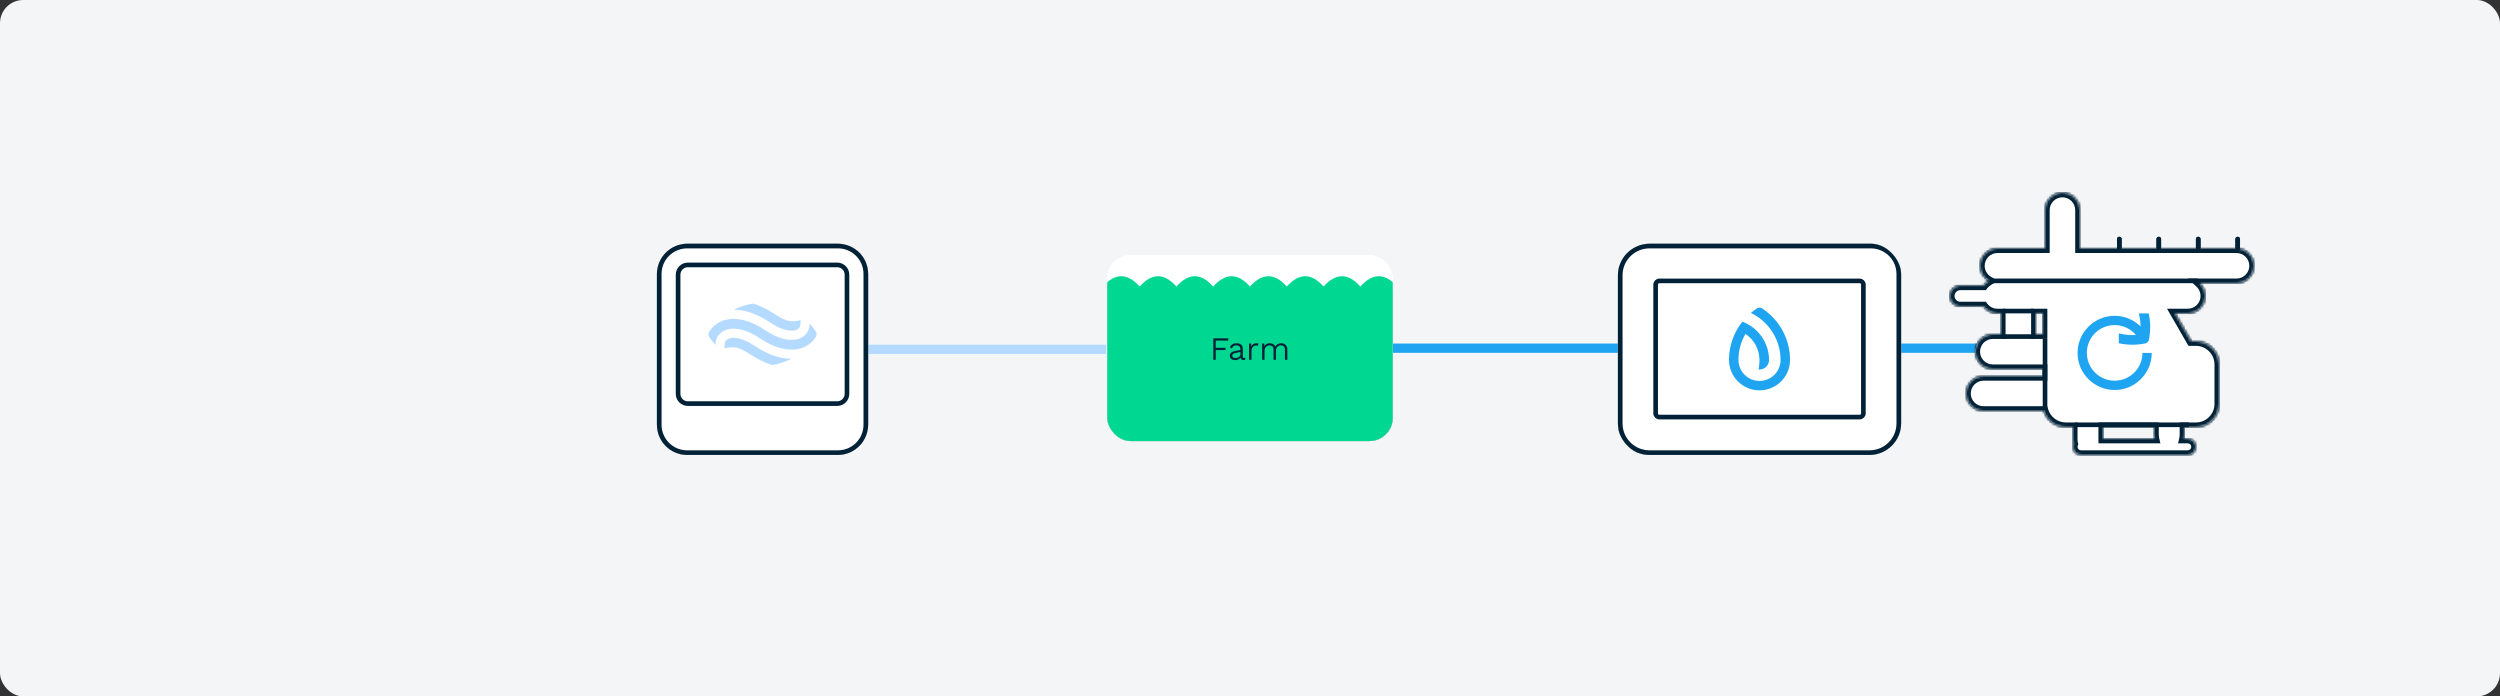 <svg width="1077" height="300" viewBox="0 0 1077 300" fill="none" xmlns="http://www.w3.org/2000/svg">
<rect x="0" y="0" width="1077" height="300" fill="#333333" stroke="none"/>
<rect width="1077" height="300" rx="10" fill="#F3F5F7"/>
<path d="M374 150.5H425.25H450.875H476.5" stroke="#B4DBFF" stroke-width="4"/>
<path d="M911 150L538 150" stroke="#1FA4F1" stroke-width="4"/>
<g clip-path="url(#clip0_2148_11390)">
<rect x="283" y="105" width="91" height="91" rx="12" fill="white"/>
<path d="M372.998 117.999V117.999V183.001C372.998 189.628 367.626 195 360.998 195H295.999C289.372 195 284 189.628 284 182.998V117.999C284 111.372 289.372 106 295.999 106H361.001C367.628 106 373 111.372 372.998 117.999Z" stroke="#012137" stroke-width="2"/>
<path d="M296.325 114.125H360.675C362.996 114.125 364.876 116.006 364.876 118.325V169.676C364.876 171.997 362.994 173.877 360.675 173.877H296.325C294.005 173.877 292.125 171.995 292.125 169.676V118.325C292.125 116.005 294.006 114.125 296.325 114.125Z" stroke="#012137" stroke-width="2"/>
<path d="M327.327 145.743C330.469 147.857 333.562 149.304 336.52 150.045C339.281 150.737 341.881 150.808 344.248 150.258C347.437 149.517 349.735 147.72 351.469 145.161C351.934 144.457 351.932 143.535 351.464 142.831C350.661 141.618 349.774 140.48 348.811 139.426C348.738 141.102 348.302 142.237 347.894 142.95C346.972 144.551 345.342 145.693 343.298 146.167C341.588 146.564 339.65 146.497 337.543 145.97C335.059 145.349 332.411 144.099 329.673 142.258C326.532 140.143 323.438 138.696 320.48 137.956C317.719 137.263 315.119 137.192 312.753 137.742C309.563 138.483 307.265 140.281 305.532 142.84C305.066 143.544 305.069 144.466 305.536 145.17C306.339 146.383 307.226 147.52 308.189 148.575C308.263 146.899 308.698 145.764 309.107 145.05C310.028 143.45 311.659 142.308 313.702 141.833C315.413 141.437 317.35 141.503 319.458 142.031C321.941 142.652 324.589 143.902 327.327 145.743Z" fill="#B4DBFF"/>
<path d="M331.874 138.985C335.938 141.719 339.779 142.936 342.406 142.326C343.372 142.102 344.106 141.625 344.475 140.983C344.819 140.384 344.952 139.332 344.839 138.093C344.835 138.032 344.828 137.972 344.821 137.91C343.991 138.165 342.842 138.385 341.365 138.385C340.749 138.385 340.242 138.323 339.919 138.259C338.777 138.034 336.85 137.387 334.163 135.58C330.955 133.422 327.729 131.806 324.544 130.76C321.572 131.189 318.719 132.097 316.084 133.432C317.813 133.436 319.604 133.67 321.436 134.129C324.839 134.982 328.35 136.614 331.872 138.983L331.874 138.985Z" fill="#B4DBFF"/>
<path d="M325.126 149.015C321.063 146.282 317.222 145.064 314.594 145.674C313.629 145.899 312.895 146.376 312.526 147.018C312.182 147.616 312.049 148.669 312.161 149.907C312.166 149.969 312.173 150.029 312.179 150.091C313.01 149.836 314.158 149.616 315.635 149.616C316.252 149.616 316.759 149.678 317.082 149.742C318.224 149.967 320.15 150.613 322.838 152.42C326.046 154.578 329.274 156.195 332.459 157.24C335.431 156.812 338.286 155.904 340.923 154.569C339.192 154.564 337.398 154.333 335.564 153.872C332.161 153.019 328.65 151.386 325.128 149.017L325.126 149.015Z" fill="#B4DBFF"/>
</g>
<g clip-path="url(#clip1_2148_11390)">
<rect x="697" y="105" width="122" height="91" rx="13" fill="white"/>
<path d="M710.625 106H805.928C812.6 106 818 111.379 818 118V182.45C818 189.377 812.354 195 805.375 195H710.625C703.646 195 698 189.377 698 182.45V118.55C698 111.623 703.646 106 710.625 106Z" stroke="#012137" stroke-width="2"/>
<path d="M714.864 121.012H801.136C802.031 121.012 802.749 121.732 802.749 122.61V178.078C802.749 178.955 802.033 179.676 801.136 179.676H714.864C713.969 179.676 713.251 178.956 713.251 178.078V122.61C713.251 121.733 713.967 121.012 714.864 121.012Z" stroke="#012137" stroke-width="2"/>
<path d="M759.127 132.874C759.127 132.874 759.096 132.856 759.087 132.844C758.426 132.431 757.568 132.431 756.907 132.844C756.898 132.844 756.876 132.862 756.867 132.874C755.96 133.474 755.103 134.109 754.285 134.797C755.597 135.433 756.839 136.189 757.992 137.054C763.692 141.31 767.061 147.956 767.061 155.095C767.061 160.067 763.009 164.106 758.002 164.106C752.994 164.106 748.942 160.076 748.942 155.095H748.923C748.923 150.995 750.018 147.152 751.939 143.85C755.588 146.281 757.983 150.408 757.983 155.095C757.983 156.575 757.845 157.939 757.608 159.183H757.992C760.261 159.183 762.103 157.349 762.103 155.095C762.103 147.534 757.322 141.093 750.608 138.582C746.922 143.221 744.841 149.005 744.841 155.083H744.859C744.859 162.299 750.746 168.153 758.002 168.153C765.257 168.153 771.144 162.299 771.144 155.083C771.144 146.122 766.649 137.815 759.127 132.865V132.874Z" fill="#1FA4F1"/>
</g>
<g clip-path="url(#clip2_2148_11390)">
<rect x="697" y="105" width="122" height="91" rx="13" fill="white"/>
<path d="M710.625 106H805.928C812.6 106 818 111.379 818 118V182.45C818 189.377 812.354 195 805.375 195H710.625C703.646 195 698 189.377 698 182.45V118.55C698 111.623 703.646 106 710.625 106Z" stroke="#012137" stroke-width="2"/>
<path d="M714.864 121.012H801.136C802.031 121.012 802.749 121.732 802.749 122.61V178.078C802.749 178.955 802.033 179.676 801.136 179.676H714.864C713.969 179.676 713.251 178.956 713.251 178.078V122.61C713.251 121.733 713.967 121.012 714.864 121.012Z" stroke="#012137" stroke-width="2"/>
<path d="M759.127 132.874C759.127 132.874 759.096 132.856 759.087 132.844C758.426 132.431 757.568 132.431 756.907 132.844C756.898 132.844 756.876 132.862 756.867 132.874C755.96 133.474 755.103 134.109 754.285 134.797C755.597 135.433 756.839 136.189 757.992 137.054C763.692 141.31 767.061 147.956 767.061 155.095C767.061 160.067 763.009 164.106 758.002 164.106C752.994 164.106 748.942 160.076 748.942 155.095H748.923C748.923 150.995 750.018 147.152 751.939 143.85C755.588 146.281 757.983 150.408 757.983 155.095C757.983 156.575 757.845 157.939 757.608 159.183H757.992C760.261 159.183 762.103 157.349 762.103 155.095C762.103 147.534 757.322 141.093 750.608 138.582C746.922 143.221 744.841 149.005 744.841 155.083H744.859C744.859 162.299 750.746 168.153 758.002 168.153C765.257 168.153 771.144 162.299 771.144 155.083C771.144 146.122 766.649 137.815 759.127 132.865V132.874Z" fill="#1FA4F1"/>
</g>
<mask id="path-18-inside-1_2148_11390" fill="white">
<path fill-rule="evenodd" clip-rule="evenodd" d="M896 90.5C896 86.358 892.642 83 888.5 83C884.358 83 881 86.358 881 90.5V107H860.5C856.358 107 853 110.358 853 114.5C853 117.278 854.511 119.704 856.756 121C855.875 121.508 855.107 122.191 854.499 123H844.5C842.015 123 840 125.015 840 127.5C840 129.985 842.015 132 844.5 132H854.499C855.868 133.822 858.046 135 860.5 135H862L862 144H858.5C854.358 144 851 147.358 851 151.5C851 155.642 854.358 159 858.5 159H880V162H854.5C850.358 162 847 165.358 847 169.5C847 173.642 850.358 177 854.5 177H880.458C881.732 181.057 885.522 184 890 184H893V189.5C893 190.102 893.082 190.684 893.235 191.237C893.083 191.629 893 192.055 893 192.5C893 194.433 894.567 196 896.5 196H899.49L899.5 196L899.51 196H942.5C944.433 196 946 194.433 946 192.5C946 190.567 944.433 189 942.5 189H940.826C940.94 188.518 941 188.016 941 187.5V184H946C951.523 184 956 179.523 956 174V157C956 151.477 951.523 147 946 147H943.95L937.022 135H942.5C946.642 135 950 131.642 950 127.5C950 125.327 949.076 123.37 947.599 122H963.5C967.642 122 971 118.642 971 114.5C971 110.358 967.642 107 963.5 107H896V90.5ZM877 144V135H880V144H877ZM928 187.5C928 188.016 928.06 188.518 928.174 189H906V184H928V187.5Z"/>
</mask>
<path fill-rule="evenodd" clip-rule="evenodd" d="M896 90.5C896 86.358 892.642 83 888.5 83C884.358 83 881 86.358 881 90.5V107H860.5C856.358 107 853 110.358 853 114.5C853 117.278 854.511 119.704 856.756 121C855.875 121.508 855.107 122.191 854.499 123H844.5C842.015 123 840 125.015 840 127.5C840 129.985 842.015 132 844.5 132H854.499C855.868 133.822 858.046 135 860.5 135H862L862 144H858.5C854.358 144 851 147.358 851 151.5C851 155.642 854.358 159 858.5 159H880V162H854.5C850.358 162 847 165.358 847 169.5C847 173.642 850.358 177 854.5 177H880.458C881.732 181.057 885.522 184 890 184H893V189.5C893 190.102 893.082 190.684 893.235 191.237C893.083 191.629 893 192.055 893 192.5C893 194.433 894.567 196 896.5 196H899.49L899.5 196L899.51 196H942.5C944.433 196 946 194.433 946 192.5C946 190.567 944.433 189 942.5 189H940.826C940.94 188.518 941 188.016 941 187.5V184H946C951.523 184 956 179.523 956 174V157C956 151.477 951.523 147 946 147H943.95L937.022 135H942.5C946.642 135 950 131.642 950 127.5C950 125.327 949.076 123.37 947.599 122H963.5C967.642 122 971 118.642 971 114.5C971 110.358 967.642 107 963.5 107H896V90.5ZM877 144V135H880V144H877ZM928 187.5C928 188.016 928.06 188.518 928.174 189H906V184H928V187.5Z" fill="white"/>
<path d="M881 107V109H883V107H881ZM856.756 121L857.756 122.732L860.756 121L857.756 119.268L856.756 121ZM854.499 123V125H855.499L856.099 124.201L854.499 123ZM854.499 132L856.099 130.799L855.499 130H854.499V132ZM862 135H864V133H862V135ZM862 144V146H864V144H862ZM880 159H882V157H880V159ZM880 162V164H882V162H880ZM880.458 177L882.366 176.401L881.926 175H880.458V177ZM893 184H895V182H893V184ZM893.235 191.237L895.1 191.959L895.339 191.342L895.162 190.704L893.235 191.237ZM899.49 196L899.491 194H899.49V196ZM899.5 196L899.498 198H899.502L899.5 196ZM899.51 196V194H899.509L899.51 196ZM940.826 189L938.88 188.54L938.299 191H940.826V189ZM941 184V182H939V184H941ZM943.95 147L942.218 148L942.796 149H943.95V147ZM937.022 135V133H933.558L935.29 136L937.022 135ZM947.599 122V120H942.502L946.239 123.466L947.599 122ZM896 107H894V109H896V107ZM877 135V133H875V135H877ZM877 144H875V146H877V144ZM880 135H882V133H880V135ZM880 144V146H882V144H880ZM928.174 189V191H930.701L930.12 188.54L928.174 189ZM906 189H904V191H906V189ZM906 184V182H904V184H906ZM928 184H930V182H928V184ZM888.5 85C891.538 85 894 87.462 894 90.5H898C898 85.253 893.747 81 888.5 81V85ZM883 90.5C883 87.462 885.462 85 888.5 85V81C883.253 81 879 85.253 879 90.5H883ZM883 107V90.5H879V107H883ZM860.5 109H881V105H860.5V109ZM855 114.5C855 111.462 857.462 109 860.5 109V105C855.253 105 851 109.253 851 114.5H855ZM857.756 119.268C856.104 118.315 855 116.535 855 114.5H851C851 118.022 852.918 121.094 855.756 122.732L857.756 119.268ZM856.099 124.201C856.545 123.606 857.11 123.105 857.756 122.732L855.756 119.268C854.64 119.912 853.669 120.775 852.9 121.799L856.099 124.201ZM844.5 125H854.499V121H844.5V125ZM842 127.5C842 126.119 843.119 125 844.5 125V121C840.91 121 838 123.91 838 127.5H842ZM844.5 130C843.119 130 842 128.881 842 127.5H838C838 131.09 840.91 134 844.5 134V130ZM854.499 130H844.5V134H854.499V130ZM860.5 133C858.702 133 857.105 132.139 856.099 130.799L852.9 133.201C854.63 135.504 857.391 137 860.5 137V133ZM862 133H860.5V137H862V133ZM864 144L864 135H860L860 144H864ZM858.5 146H862V142H858.5V146ZM853 151.5C853 148.462 855.462 146 858.5 146V142C853.253 142 849 146.253 849 151.5H853ZM858.5 157C855.462 157 853 154.538 853 151.5H849C849 156.747 853.253 161 858.5 161V157ZM880 157H858.5V161H880V157ZM882 162V159H878V162H882ZM854.5 164H880V160H854.5V164ZM849 169.5C849 166.462 851.462 164 854.5 164V160C849.253 160 845 164.253 845 169.5H849ZM854.5 175C851.462 175 849 172.538 849 169.5H845C845 174.747 849.253 179 854.5 179V175ZM880.458 175H854.5V179H880.458V175ZM890 182C886.421 182 883.386 179.648 882.366 176.401L878.55 177.599C880.078 182.466 884.624 186 890 186V182ZM893 182H890V186H893V182ZM895 189.5V184H891V189.5H895ZM895.162 190.704C895.057 190.323 895 189.92 895 189.5H891C891 190.284 891.107 191.045 891.307 191.771L895.162 190.704ZM895 192.5C895 192.306 895.036 192.124 895.1 191.959L891.37 190.515C891.13 191.134 891 191.804 891 192.5H895ZM896.5 194C895.672 194 895 193.328 895 192.5H891C891 195.538 893.462 198 896.5 198V194ZM899.49 194H896.5V198H899.49V194ZM899.502 194L899.491 194L899.488 198L899.498 198L899.502 194ZM899.509 194L899.498 194L899.502 198L899.512 198L899.509 194ZM942.5 194H899.51V198H942.5V194ZM944 192.5C944 193.328 943.328 194 942.5 194V198C945.538 198 948 195.538 948 192.5H944ZM942.5 191C943.328 191 944 191.672 944 192.5H948C948 189.462 945.538 187 942.5 187V191ZM940.826 191H942.5V187H940.826V191ZM939 187.5C939 187.86 938.958 188.208 938.88 188.54L942.773 189.46C942.922 188.829 943 188.172 943 187.5H939ZM939 184V187.5H943V184H939ZM946 182H941V186H946V182ZM954 174C954 178.418 950.418 182 946 182V186C952.627 186 958 180.627 958 174H954ZM954 157V174H958V157H954ZM946 149C950.418 149 954 152.582 954 157H958C958 150.373 952.627 145 946 145V149ZM943.95 149H946V145H943.95V149ZM935.29 136L942.218 148L945.683 146L938.754 134L935.29 136ZM942.5 133H937.022V137H942.5V133ZM948 127.5C948 130.538 945.538 133 942.5 133V137C947.747 137 952 132.747 952 127.5H948ZM946.239 123.466C947.325 124.473 948 125.906 948 127.5H952C952 124.748 950.827 122.266 948.959 120.534L946.239 123.466ZM963.5 120H947.599V124H963.5V120ZM969 114.5C969 117.538 966.538 120 963.5 120V124C968.747 124 973 119.747 973 114.5H969ZM963.5 109C966.538 109 969 111.462 969 114.5H973C973 109.253 968.747 105 963.5 105V109ZM896 109H963.5V105H896V109ZM894 90.5V107H898V90.5H894ZM875 135V144H879V135H875ZM880 133H877V137H880V133ZM882 144V135H878V144H882ZM877 146H880V142H877V146ZM930.12 188.54C930.042 188.208 930 187.86 930 187.5H926C926 188.172 926.078 188.829 926.227 189.46L930.12 188.54ZM906 191H928.174V187H906V191ZM904 184V189H908V184H904ZM928 182H906V186H928V182ZM930 187.5V184H926V187.5H930Z" fill="#012137" mask="url(#path-18-inside-1_2148_11390)"/>
<path d="M922.97 152.02C922.97 158.63 917.6 164 910.99 164C904.38 164 899.01 158.63 899.01 152.02C899.01 145.41 904.38 140.04 910.99 140.04C914.67 140.04 917.96 141.71 920.16 144.32C917.66 144.48 915.17 144.24 912.78 143.61V147.86C914.7 148.28 916.67 148.51 918.66 148.51C920.5 148.51 922.36 148.32 924.21 147.95C924.85 147.79 925.39 147.32 925.64 146.71C925.69 146.59 925.72 146.48 925.75 146.36C926.53 142.54 926.47 138.69 925.65 135.01H921.39C921.87 136.83 922.13 138.72 922.15 140.63C919.27 137.8 915.34 136.05 910.99 136.05C902.18 136.05 895.01 143.22 895.01 152.03C895.01 160.84 902.18 168.01 910.99 168.01C919.8 168.01 926.97 160.84 926.97 152.03H922.97V152.02Z" fill="#1FA4F1"/>
<path d="M947 121H858.5" stroke="#012137" stroke-width="2"/>
<path d="M913 103L913 107" stroke="#012137" stroke-width="2" stroke-linecap="round"/>
<path d="M930 103L930 107" stroke="#012137" stroke-width="2" stroke-linecap="round"/>
<path d="M947 103L947 107" stroke="#012137" stroke-width="2" stroke-linecap="round"/>
<path d="M964 103L964 107" stroke="#012137" stroke-width="2" stroke-linecap="round"/>
<path d="M881 176L881 146" stroke="#012137" stroke-width="2"/>
<path d="M876 145L863 145" stroke="#012137" stroke-width="2"/>
<path d="M876 134L863 134" stroke="#012137" stroke-width="2"/>
<path d="M943 183L894 183" stroke="#012137" stroke-width="2"/>
<mask id="path-30-inside-2_2148_11390" fill="white">
<path fill-rule="evenodd" clip-rule="evenodd" d="M896 90.5C896 86.358 892.642 83 888.5 83C884.358 83 881 86.358 881 90.5V107H860.5C856.358 107 853 110.358 853 114.5C853 117.278 854.511 119.704 856.756 121C855.875 121.508 855.107 122.191 854.499 123H844.5C842.015 123 840 125.015 840 127.5C840 129.985 842.015 132 844.5 132H854.499C855.868 133.822 858.046 135 860.5 135H862L862 144H858.5C854.358 144 851 147.358 851 151.5C851 155.642 854.358 159 858.5 159H880V162H854.5C850.358 162 847 165.358 847 169.5C847 173.642 850.358 177 854.5 177H880.458C881.732 181.057 885.522 184 890 184H893V189.5C893 190.102 893.082 190.684 893.235 191.237C893.083 191.629 893 192.055 893 192.5C893 194.433 894.567 196 896.5 196H899.49L899.5 196L899.51 196H942.5C944.433 196 946 194.433 946 192.5C946 190.567 944.433 189 942.5 189H940.826C940.94 188.518 941 188.016 941 187.5V184H946C951.523 184 956 179.523 956 174V157C956 151.477 951.523 147 946 147H943.95L937.022 135H942.5C946.642 135 950 131.642 950 127.5C950 125.327 949.076 123.37 947.599 122H963.5C967.642 122 971 118.642 971 114.5C971 110.358 967.642 107 963.5 107H896V90.5ZM877 144V135H880V144H877ZM928 187.5C928 188.016 928.06 188.518 928.174 189H906V184H928V187.5Z"/>
</mask>
<path fill-rule="evenodd" clip-rule="evenodd" d="M896 90.5C896 86.358 892.642 83 888.5 83C884.358 83 881 86.358 881 90.5V107H860.5C856.358 107 853 110.358 853 114.5C853 117.278 854.511 119.704 856.756 121C855.875 121.508 855.107 122.191 854.499 123H844.5C842.015 123 840 125.015 840 127.5C840 129.985 842.015 132 844.5 132H854.499C855.868 133.822 858.046 135 860.5 135H862L862 144H858.5C854.358 144 851 147.358 851 151.5C851 155.642 854.358 159 858.5 159H880V162H854.5C850.358 162 847 165.358 847 169.5C847 173.642 850.358 177 854.5 177H880.458C881.732 181.057 885.522 184 890 184H893V189.5C893 190.102 893.082 190.684 893.235 191.237C893.083 191.629 893 192.055 893 192.5C893 194.433 894.567 196 896.5 196H899.49L899.5 196L899.51 196H942.5C944.433 196 946 194.433 946 192.5C946 190.567 944.433 189 942.5 189H940.826C940.94 188.518 941 188.016 941 187.5V184H946C951.523 184 956 179.523 956 174V157C956 151.477 951.523 147 946 147H943.95L937.022 135H942.5C946.642 135 950 131.642 950 127.5C950 125.327 949.076 123.37 947.599 122H963.5C967.642 122 971 118.642 971 114.5C971 110.358 967.642 107 963.5 107H896V90.5ZM877 144V135H880V144H877ZM928 187.5C928 188.016 928.06 188.518 928.174 189H906V184H928V187.5Z" fill="white"/>
<path d="M881 107V109H883V107H881ZM856.756 121L857.756 122.732L860.756 121L857.756 119.268L856.756 121ZM854.499 123V125H855.499L856.099 124.201L854.499 123ZM854.499 132L856.099 130.799L855.499 130H854.499V132ZM862 135H864V133H862V135ZM862 144V146H864V144H862ZM880 159H882V157H880V159ZM880 162V164H882V162H880ZM880.458 177L882.366 176.401L881.926 175H880.458V177ZM893 184H895V182H893V184ZM893.235 191.237L895.1 191.959L895.339 191.342L895.162 190.704L893.235 191.237ZM899.49 196L899.491 194H899.49V196ZM899.5 196L899.498 198H899.502L899.5 196ZM899.51 196V194H899.509L899.51 196ZM940.826 189L938.88 188.54L938.299 191H940.826V189ZM941 184V182H939V184H941ZM943.95 147L942.218 148L942.796 149H943.95V147ZM937.022 135V133H933.558L935.29 136L937.022 135ZM947.599 122V120H942.502L946.239 123.466L947.599 122ZM896 107H894V109H896V107ZM877 135V133H875V135H877ZM877 144H875V146H877V144ZM880 135H882V133H880V135ZM880 144V146H882V144H880ZM928.174 189V191H930.701L930.12 188.54L928.174 189ZM906 189H904V191H906V189ZM906 184V182H904V184H906ZM928 184H930V182H928V184ZM888.5 85C891.538 85 894 87.462 894 90.5H898C898 85.253 893.747 81 888.5 81V85ZM883 90.5C883 87.462 885.462 85 888.5 85V81C883.253 81 879 85.253 879 90.5H883ZM883 107V90.5H879V107H883ZM860.5 109H881V105H860.5V109ZM855 114.5C855 111.462 857.462 109 860.5 109V105C855.253 105 851 109.253 851 114.5H855ZM857.756 119.268C856.104 118.315 855 116.535 855 114.5H851C851 118.022 852.918 121.094 855.756 122.732L857.756 119.268ZM856.099 124.201C856.545 123.606 857.11 123.105 857.756 122.732L855.756 119.268C854.64 119.912 853.669 120.775 852.9 121.799L856.099 124.201ZM844.5 125H854.499V121H844.5V125ZM842 127.5C842 126.119 843.119 125 844.5 125V121C840.91 121 838 123.91 838 127.5H842ZM844.5 130C843.119 130 842 128.881 842 127.5H838C838 131.09 840.91 134 844.5 134V130ZM854.499 130H844.5V134H854.499V130ZM860.5 133C858.702 133 857.105 132.139 856.099 130.799L852.9 133.201C854.63 135.504 857.391 137 860.5 137V133ZM862 133H860.5V137H862V133ZM864 144L864 135H860L860 144H864ZM858.5 146H862V142H858.5V146ZM853 151.5C853 148.462 855.462 146 858.5 146V142C853.253 142 849 146.253 849 151.5H853ZM858.5 157C855.462 157 853 154.538 853 151.5H849C849 156.747 853.253 161 858.5 161V157ZM880 157H858.5V161H880V157ZM882 162V159H878V162H882ZM854.5 164H880V160H854.5V164ZM849 169.5C849 166.462 851.462 164 854.5 164V160C849.253 160 845 164.253 845 169.5H849ZM854.5 175C851.462 175 849 172.538 849 169.5H845C845 174.747 849.253 179 854.5 179V175ZM880.458 175H854.5V179H880.458V175ZM890 182C886.421 182 883.386 179.648 882.366 176.401L878.55 177.599C880.078 182.466 884.624 186 890 186V182ZM893 182H890V186H893V182ZM895 189.5V184H891V189.5H895ZM895.162 190.704C895.057 190.323 895 189.92 895 189.5H891C891 190.284 891.107 191.045 891.307 191.771L895.162 190.704ZM895 192.5C895 192.306 895.036 192.124 895.1 191.959L891.37 190.515C891.13 191.134 891 191.804 891 192.5H895ZM896.5 194C895.672 194 895 193.328 895 192.5H891C891 195.538 893.462 198 896.5 198V194ZM899.49 194H896.5V198H899.49V194ZM899.502 194L899.491 194L899.488 198L899.498 198L899.502 194ZM899.509 194L899.498 194L899.502 198L899.512 198L899.509 194ZM942.5 194H899.51V198H942.5V194ZM944 192.5C944 193.328 943.328 194 942.5 194V198C945.538 198 948 195.538 948 192.5H944ZM942.5 191C943.328 191 944 191.672 944 192.5H948C948 189.462 945.538 187 942.5 187V191ZM940.826 191H942.5V187H940.826V191ZM939 187.5C939 187.86 938.958 188.208 938.88 188.54L942.773 189.46C942.922 188.829 943 188.172 943 187.5H939ZM939 184V187.5H943V184H939ZM946 182H941V186H946V182ZM954 174C954 178.418 950.418 182 946 182V186C952.627 186 958 180.627 958 174H954ZM954 157V174H958V157H954ZM946 149C950.418 149 954 152.582 954 157H958C958 150.373 952.627 145 946 145V149ZM943.95 149H946V145H943.95V149ZM935.29 136L942.218 148L945.683 146L938.754 134L935.29 136ZM942.5 133H937.022V137H942.5V133ZM948 127.5C948 130.538 945.538 133 942.5 133V137C947.747 137 952 132.747 952 127.5H948ZM946.239 123.466C947.325 124.473 948 125.906 948 127.5H952C952 124.748 950.827 122.266 948.959 120.534L946.239 123.466ZM963.5 120H947.599V124H963.5V120ZM969 114.5C969 117.538 966.538 120 963.5 120V124C968.747 124 973 119.747 973 114.5H969ZM963.5 109C966.538 109 969 111.462 969 114.5H973C973 109.253 968.747 105 963.5 105V109ZM896 109H963.5V105H896V109ZM894 90.5V107H898V90.5H894ZM875 135V144H879V135H875ZM880 133H877V137H880V133ZM882 144V135H878V144H882ZM877 146H880V142H877V146ZM930.12 188.54C930.042 188.208 930 187.86 930 187.5H926C926 188.172 926.078 188.829 926.227 189.46L930.12 188.54ZM906 191H928.174V187H906V191ZM904 184V189H908V184H904ZM928 182H906V186H928V182ZM930 187.5V184H926V187.5H930Z" fill="#012137" mask="url(#path-30-inside-2_2148_11390)"/>
<path d="M922.97 152.02C922.97 158.63 917.6 164 910.99 164C904.38 164 899.01 158.63 899.01 152.02C899.01 145.41 904.38 140.04 910.99 140.04C914.67 140.04 917.96 141.71 920.16 144.32C917.66 144.48 915.17 144.24 912.78 143.61V147.86C914.7 148.28 916.67 148.51 918.66 148.51C920.5 148.51 922.36 148.32 924.21 147.95C924.85 147.79 925.39 147.32 925.64 146.71C925.69 146.59 925.72 146.48 925.75 146.36C926.53 142.54 926.47 138.69 925.65 135.01H921.39C921.87 136.83 922.13 138.72 922.15 140.63C919.27 137.8 915.34 136.05 910.99 136.05C902.18 136.05 895.01 143.22 895.01 152.03C895.01 160.84 902.18 168.01 910.99 168.01C919.8 168.01 926.97 160.84 926.97 152.03H922.97V152.02Z" fill="#1FA4F1"/>
<path d="M947 121H858.5" stroke="#012137" stroke-width="2"/>
<path d="M913 103L913 107" stroke="#012137" stroke-width="2" stroke-linecap="round"/>
<path d="M930 103L930 107" stroke="#012137" stroke-width="2" stroke-linecap="round"/>
<path d="M947 103L947 107" stroke="#012137" stroke-width="2" stroke-linecap="round"/>
<path d="M964 103L964 107" stroke="#012137" stroke-width="2" stroke-linecap="round"/>
<path d="M881 176L881 146" stroke="#012137" stroke-width="2"/>
<path d="M876 145L863 145" stroke="#012137" stroke-width="2"/>
<path d="M876 134L863 134" stroke="#012137" stroke-width="2"/>
<path d="M943 183L894 183" stroke="#012137" stroke-width="2"/>
<g clip-path="url(#clip3_2148_11390)">
<rect x="283" y="105" width="91" height="91" rx="12" fill="white"/>
<path d="M372.998 117.999V117.999V183.001C372.998 189.628 367.626 195 360.998 195H295.999C289.372 195 284 189.628 284 182.998V117.999C284 111.372 289.372 106 295.999 106H361.001C367.628 106 373 111.372 372.998 117.999Z" stroke="#012137" stroke-width="2"/>
<path d="M296.325 114.125H360.675C362.996 114.125 364.876 116.006 364.876 118.325V169.676C364.876 171.997 362.994 173.877 360.675 173.877H296.325C294.005 173.877 292.125 171.995 292.125 169.676V118.325C292.125 116.005 294.006 114.125 296.325 114.125Z" stroke="#012137" stroke-width="2"/>
<path d="M327.327 145.743C330.469 147.857 333.562 149.304 336.52 150.045C339.281 150.737 341.881 150.808 344.248 150.258C347.437 149.517 349.735 147.72 351.469 145.161C351.934 144.457 351.932 143.535 351.464 142.831C350.661 141.618 349.774 140.48 348.811 139.426C348.738 141.102 348.302 142.237 347.894 142.95C346.972 144.551 345.342 145.693 343.298 146.167C341.588 146.564 339.65 146.497 337.543 145.97C335.059 145.349 332.411 144.099 329.673 142.258C326.532 140.143 323.438 138.696 320.48 137.956C317.719 137.263 315.119 137.192 312.753 137.742C309.563 138.483 307.265 140.281 305.532 142.84C305.066 143.544 305.069 144.466 305.536 145.17C306.339 146.383 307.226 147.52 308.189 148.575C308.263 146.899 308.698 145.764 309.107 145.05C310.028 143.45 311.659 142.308 313.702 141.833C315.413 141.437 317.35 141.503 319.458 142.031C321.941 142.652 324.589 143.902 327.327 145.743Z" fill="#B4DBFF"/>
<path d="M331.874 138.985C335.938 141.719 339.779 142.936 342.406 142.326C343.372 142.102 344.106 141.625 344.475 140.983C344.819 140.384 344.952 139.332 344.839 138.093C344.835 138.032 344.828 137.972 344.821 137.91C343.991 138.165 342.842 138.385 341.365 138.385C340.749 138.385 340.242 138.323 339.919 138.259C338.777 138.034 336.85 137.387 334.163 135.58C330.955 133.422 327.729 131.806 324.544 130.76C321.572 131.189 318.719 132.097 316.084 133.432C317.813 133.436 319.604 133.67 321.436 134.129C324.839 134.982 328.35 136.614 331.872 138.983L331.874 138.985Z" fill="#B4DBFF"/>
<path d="M325.126 149.015C321.063 146.282 317.222 145.064 314.594 145.674C313.629 145.899 312.895 146.376 312.526 147.018C312.182 147.616 312.049 148.669 312.161 149.907C312.166 149.969 312.173 150.029 312.179 150.091C313.01 149.836 314.158 149.616 315.635 149.616C316.252 149.616 316.759 149.678 317.082 149.742C318.224 149.967 320.15 150.613 322.838 152.42C326.046 154.578 329.274 156.195 332.459 157.24C335.431 156.812 338.286 155.904 340.923 154.569C339.192 154.564 337.398 154.333 335.564 153.872C332.161 153.019 328.65 151.386 325.128 149.017L325.126 149.015Z" fill="#B4DBFF"/>
</g>
<g clip-path="url(#clip4_2148_11390)">
<rect x="477" y="110" width="123" height="80" rx="10" fill="white"/>
<path d="M395.85 123.444C390.567 117.519 385.284 117.519 380 123.444L380 263.5L697 263.5L697 123.444C691.717 117.518 686.433 117.518 681.15 123.444C675.867 117.518 670.583 117.518 665.3 123.444C660.017 117.518 654.733 117.518 649.45 123.444C644.167 117.518 638.883 117.518 633.6 123.444C628.317 117.518 623.033 117.518 617.75 123.444C612.467 117.518 607.183 117.518 601.9 123.444C596.617 117.518 591.333 117.518 586.05 123.444C580.767 117.518 575.483 117.518 570.2 123.444C564.917 117.518 559.633 117.518 554.35 123.444C549.067 117.518 543.783 117.518 538.5 123.444C533.217 117.518 527.933 117.518 522.65 123.444C517.367 117.518 512.084 117.518 506.8 123.444C501.517 117.518 496.234 117.518 490.95 123.444C485.667 117.518 480.383 117.519 475.1 123.444C469.817 117.519 464.534 117.519 459.25 123.444C453.967 117.519 448.684 117.519 443.4 123.444C438.117 117.519 432.833 117.519 427.55 123.444C422.267 117.519 416.984 117.519 411.7 123.444C406.417 117.519 401.134 117.519 395.85 123.444Z" fill="#00D791"/>
<path d="M529.136 146.726H523.732V149.834H527.96V150.8H523.732V155H522.696V145.76H529.136V146.726ZM534.382 150.464C534.382 149.923 534.237 149.507 533.948 149.218C533.659 148.919 533.248 148.77 532.716 148.77C532.221 148.77 531.801 148.877 531.456 149.092C531.111 149.307 530.854 149.652 530.686 150.128L529.846 149.61C530.042 149.078 530.387 148.653 530.882 148.336C531.386 148.019 532.007 147.86 532.744 147.86C533.248 147.86 533.701 147.949 534.102 148.126C534.513 148.294 534.835 148.555 535.068 148.91C535.301 149.265 535.418 149.713 535.418 150.254V153.67C535.418 154.034 535.605 154.216 535.978 154.216C536.155 154.216 536.328 154.193 536.496 154.146L536.44 154.958C536.263 155.051 536.029 155.098 535.74 155.098C535.479 155.098 535.241 155.051 535.026 154.958C534.821 154.855 534.657 154.701 534.536 154.496C534.415 154.281 534.354 154.015 534.354 153.698V153.516L534.62 153.544C534.517 153.917 534.326 154.221 534.046 154.454C533.775 154.687 533.467 154.86 533.122 154.972C532.777 155.084 532.436 155.14 532.1 155.14C531.689 155.14 531.307 155.07 530.952 154.93C530.597 154.79 530.317 154.58 530.112 154.3C529.907 154.02 529.804 153.67 529.804 153.25C529.804 152.727 529.977 152.298 530.322 151.962C530.677 151.626 531.167 151.397 531.792 151.276L534.592 150.73V151.584L532.282 152.06C531.806 152.153 531.451 152.289 531.218 152.466C530.985 152.643 530.868 152.886 530.868 153.194C530.868 153.511 530.985 153.763 531.218 153.95C531.461 154.137 531.806 154.23 532.254 154.23C532.525 154.23 532.786 154.197 533.038 154.132C533.29 154.057 533.519 153.945 533.724 153.796C533.929 153.647 534.088 153.46 534.2 153.236C534.321 153.012 534.382 152.746 534.382 152.438V150.464ZM538.1 155V148H538.954L539.094 149.204C539.28 148.765 539.565 148.434 539.948 148.21C540.33 147.977 540.792 147.86 541.334 147.86C541.464 147.86 541.604 147.874 541.754 147.902C541.903 147.921 542.029 147.958 542.132 148.014L541.936 148.966C541.833 148.919 541.721 148.887 541.6 148.868C541.478 148.84 541.306 148.826 541.082 148.826C540.774 148.826 540.47 148.915 540.172 149.092C539.873 149.269 539.626 149.535 539.43 149.89C539.234 150.235 539.136 150.669 539.136 151.192V155H538.1ZM543.732 155V148H544.642L544.712 149.162C544.955 148.723 545.282 148.397 545.692 148.182C546.112 147.967 546.551 147.86 547.008 147.86C547.531 147.86 548.012 147.981 548.45 148.224C548.889 148.457 549.216 148.817 549.43 149.302C549.58 148.975 549.79 148.709 550.06 148.504C550.331 148.289 550.63 148.131 550.956 148.028C551.292 147.916 551.614 147.86 551.922 147.86C552.38 147.86 552.809 147.953 553.21 148.14C553.612 148.327 553.938 148.616 554.19 149.008C554.452 149.4 554.582 149.899 554.582 150.506V155H553.546V150.604C553.546 149.96 553.383 149.493 553.056 149.204C552.73 148.915 552.319 148.77 551.824 148.77C551.442 148.77 551.087 148.863 550.76 149.05C550.434 149.227 550.172 149.493 549.976 149.848C549.78 150.193 549.682 150.618 549.682 151.122V155H548.646V150.618C548.646 149.965 548.478 149.493 548.142 149.204C547.816 148.915 547.41 148.77 546.924 148.77C546.588 148.77 546.252 148.859 545.916 149.036C545.59 149.204 545.314 149.47 545.09 149.834C544.876 150.189 544.768 150.651 544.768 151.22V155H543.732Z" fill="#012137"/>
</g>
<g clip-path="url(#clip5_2148_11390)">
<rect x="477" y="110" width="123" height="80" rx="10" fill="white"/>
<path d="M395.85 123.444C390.567 117.519 385.284 117.519 380 123.444L380 263.5L697 263.5L697 123.444C691.717 117.518 686.433 117.518 681.15 123.444C675.867 117.518 670.583 117.518 665.3 123.444C660.017 117.518 654.733 117.518 649.45 123.444C644.167 117.518 638.883 117.518 633.6 123.444C628.317 117.518 623.033 117.518 617.75 123.444C612.467 117.518 607.183 117.518 601.9 123.444C596.617 117.518 591.333 117.518 586.05 123.444C580.767 117.518 575.483 117.518 570.2 123.444C564.917 117.518 559.633 117.518 554.35 123.444C549.067 117.518 543.783 117.518 538.5 123.444C533.217 117.518 527.933 117.518 522.65 123.444C517.367 117.518 512.084 117.518 506.8 123.444C501.517 117.518 496.234 117.518 490.95 123.444C485.667 117.518 480.383 117.519 475.1 123.444C469.817 117.519 464.534 117.519 459.25 123.444C453.967 117.519 448.684 117.519 443.4 123.444C438.117 117.519 432.833 117.519 427.55 123.444C422.267 117.519 416.984 117.519 411.7 123.444C406.417 117.519 401.134 117.519 395.85 123.444Z" fill="#00D791"/>
<path d="M529.136 146.726H523.732V149.834H527.96V150.8H523.732V155H522.696V145.76H529.136V146.726ZM534.382 150.464C534.382 149.923 534.237 149.507 533.948 149.218C533.659 148.919 533.248 148.77 532.716 148.77C532.221 148.77 531.801 148.877 531.456 149.092C531.111 149.307 530.854 149.652 530.686 150.128L529.846 149.61C530.042 149.078 530.387 148.653 530.882 148.336C531.386 148.019 532.007 147.86 532.744 147.86C533.248 147.86 533.701 147.949 534.102 148.126C534.513 148.294 534.835 148.555 535.068 148.91C535.301 149.265 535.418 149.713 535.418 150.254V153.67C535.418 154.034 535.605 154.216 535.978 154.216C536.155 154.216 536.328 154.193 536.496 154.146L536.44 154.958C536.263 155.051 536.029 155.098 535.74 155.098C535.479 155.098 535.241 155.051 535.026 154.958C534.821 154.855 534.657 154.701 534.536 154.496C534.415 154.281 534.354 154.015 534.354 153.698V153.516L534.62 153.544C534.517 153.917 534.326 154.221 534.046 154.454C533.775 154.687 533.467 154.86 533.122 154.972C532.777 155.084 532.436 155.14 532.1 155.14C531.689 155.14 531.307 155.07 530.952 154.93C530.597 154.79 530.317 154.58 530.112 154.3C529.907 154.02 529.804 153.67 529.804 153.25C529.804 152.727 529.977 152.298 530.322 151.962C530.677 151.626 531.167 151.397 531.792 151.276L534.592 150.73V151.584L532.282 152.06C531.806 152.153 531.451 152.289 531.218 152.466C530.985 152.643 530.868 152.886 530.868 153.194C530.868 153.511 530.985 153.763 531.218 153.95C531.461 154.137 531.806 154.23 532.254 154.23C532.525 154.23 532.786 154.197 533.038 154.132C533.29 154.057 533.519 153.945 533.724 153.796C533.929 153.647 534.088 153.46 534.2 153.236C534.321 153.012 534.382 152.746 534.382 152.438V150.464ZM538.1 155V148H538.954L539.094 149.204C539.28 148.765 539.565 148.434 539.948 148.21C540.33 147.977 540.792 147.86 541.334 147.86C541.464 147.86 541.604 147.874 541.754 147.902C541.903 147.921 542.029 147.958 542.132 148.014L541.936 148.966C541.833 148.919 541.721 148.887 541.6 148.868C541.478 148.84 541.306 148.826 541.082 148.826C540.774 148.826 540.47 148.915 540.172 149.092C539.873 149.269 539.626 149.535 539.43 149.89C539.234 150.235 539.136 150.669 539.136 151.192V155H538.1ZM543.732 155V148H544.642L544.712 149.162C544.955 148.723 545.282 148.397 545.692 148.182C546.112 147.967 546.551 147.86 547.008 147.86C547.531 147.86 548.012 147.981 548.45 148.224C548.889 148.457 549.216 148.817 549.43 149.302C549.58 148.975 549.79 148.709 550.06 148.504C550.331 148.289 550.63 148.131 550.956 148.028C551.292 147.916 551.614 147.86 551.922 147.86C552.38 147.86 552.809 147.953 553.21 148.14C553.612 148.327 553.938 148.616 554.19 149.008C554.452 149.4 554.582 149.899 554.582 150.506V155H553.546V150.604C553.546 149.96 553.383 149.493 553.056 149.204C552.73 148.915 552.319 148.77 551.824 148.77C551.442 148.77 551.087 148.863 550.76 149.05C550.434 149.227 550.172 149.493 549.976 149.848C549.78 150.193 549.682 150.618 549.682 151.122V155H548.646V150.618C548.646 149.965 548.478 149.493 548.142 149.204C547.816 148.915 547.41 148.77 546.924 148.77C546.588 148.77 546.252 148.859 545.916 149.036C545.59 149.204 545.314 149.47 545.09 149.834C544.876 150.189 544.768 150.651 544.768 151.22V155H543.732Z" fill="#012137"/>
</g>
<g clip-path="url(#clip6_2148_11390)">
<rect x="477" y="110" width="123" height="80" rx="10" fill="white"/>
<path d="M395.85 123.444C390.567 117.519 385.284 117.519 380 123.444L380 263.5L697 263.5L697 123.444C691.717 117.518 686.433 117.518 681.15 123.444C675.867 117.518 670.583 117.518 665.3 123.444C660.017 117.518 654.733 117.518 649.45 123.444C644.167 117.518 638.883 117.518 633.6 123.444C628.317 117.518 623.033 117.518 617.75 123.444C612.467 117.518 607.183 117.518 601.9 123.444C596.617 117.518 591.333 117.518 586.05 123.444C580.767 117.518 575.483 117.518 570.2 123.444C564.917 117.518 559.633 117.518 554.35 123.444C549.067 117.518 543.783 117.518 538.5 123.444C533.217 117.518 527.933 117.518 522.65 123.444C517.367 117.518 512.084 117.518 506.8 123.444C501.517 117.518 496.234 117.518 490.95 123.444C485.667 117.518 480.383 117.519 475.1 123.444C469.817 117.519 464.534 117.519 459.25 123.444C453.967 117.519 448.684 117.519 443.4 123.444C438.117 117.519 432.833 117.519 427.55 123.444C422.267 117.519 416.984 117.519 411.7 123.444C406.417 117.519 401.134 117.519 395.85 123.444Z" fill="#00D791"/>
<path d="M529.136 146.726H523.732V149.834H527.96V150.8H523.732V155H522.696V145.76H529.136V146.726ZM534.382 150.464C534.382 149.923 534.237 149.507 533.948 149.218C533.659 148.919 533.248 148.77 532.716 148.77C532.221 148.77 531.801 148.877 531.456 149.092C531.111 149.307 530.854 149.652 530.686 150.128L529.846 149.61C530.042 149.078 530.387 148.653 530.882 148.336C531.386 148.019 532.007 147.86 532.744 147.86C533.248 147.86 533.701 147.949 534.102 148.126C534.513 148.294 534.835 148.555 535.068 148.91C535.301 149.265 535.418 149.713 535.418 150.254V153.67C535.418 154.034 535.605 154.216 535.978 154.216C536.155 154.216 536.328 154.193 536.496 154.146L536.44 154.958C536.263 155.051 536.029 155.098 535.74 155.098C535.479 155.098 535.241 155.051 535.026 154.958C534.821 154.855 534.657 154.701 534.536 154.496C534.415 154.281 534.354 154.015 534.354 153.698V153.516L534.62 153.544C534.517 153.917 534.326 154.221 534.046 154.454C533.775 154.687 533.467 154.86 533.122 154.972C532.777 155.084 532.436 155.14 532.1 155.14C531.689 155.14 531.307 155.07 530.952 154.93C530.597 154.79 530.317 154.58 530.112 154.3C529.907 154.02 529.804 153.67 529.804 153.25C529.804 152.727 529.977 152.298 530.322 151.962C530.677 151.626 531.167 151.397 531.792 151.276L534.592 150.73V151.584L532.282 152.06C531.806 152.153 531.451 152.289 531.218 152.466C530.985 152.643 530.868 152.886 530.868 153.194C530.868 153.511 530.985 153.763 531.218 153.95C531.461 154.137 531.806 154.23 532.254 154.23C532.525 154.23 532.786 154.197 533.038 154.132C533.29 154.057 533.519 153.945 533.724 153.796C533.929 153.647 534.088 153.46 534.2 153.236C534.321 153.012 534.382 152.746 534.382 152.438V150.464ZM538.1 155V148H538.954L539.094 149.204C539.28 148.765 539.565 148.434 539.948 148.21C540.33 147.977 540.792 147.86 541.334 147.86C541.464 147.86 541.604 147.874 541.754 147.902C541.903 147.921 542.029 147.958 542.132 148.014L541.936 148.966C541.833 148.919 541.721 148.887 541.6 148.868C541.478 148.84 541.306 148.826 541.082 148.826C540.774 148.826 540.47 148.915 540.172 149.092C539.873 149.269 539.626 149.535 539.43 149.89C539.234 150.235 539.136 150.669 539.136 151.192V155H538.1ZM543.732 155V148H544.642L544.712 149.162C544.955 148.723 545.282 148.397 545.692 148.182C546.112 147.967 546.551 147.86 547.008 147.86C547.531 147.86 548.012 147.981 548.45 148.224C548.889 148.457 549.216 148.817 549.43 149.302C549.58 148.975 549.79 148.709 550.06 148.504C550.331 148.289 550.63 148.131 550.956 148.028C551.292 147.916 551.614 147.86 551.922 147.86C552.38 147.86 552.809 147.953 553.21 148.14C553.612 148.327 553.938 148.616 554.19 149.008C554.452 149.4 554.582 149.899 554.582 150.506V155H553.546V150.604C553.546 149.96 553.383 149.493 553.056 149.204C552.73 148.915 552.319 148.77 551.824 148.77C551.442 148.77 551.087 148.863 550.76 149.05C550.434 149.227 550.172 149.493 549.976 149.848C549.78 150.193 549.682 150.618 549.682 151.122V155H548.646V150.618C548.646 149.965 548.478 149.493 548.142 149.204C547.816 148.915 547.41 148.77 546.924 148.77C546.588 148.77 546.252 148.859 545.916 149.036C545.59 149.204 545.314 149.47 545.09 149.834C544.876 150.189 544.768 150.651 544.768 151.22V155H543.732Z" fill="#012137"/>
</g>
<g clip-path="url(#clip7_2148_11390)">
<rect x="477" y="110" width="123" height="80" rx="10" fill="white"/>
<path d="M395.85 128.223C390.567 119.889 385.283 119.889 380 128.223V203H697V128.223C691.717 112.118 686.433 112.118 681.15 128.223C675.867 121.123 670.583 121.123 665.3 128.223C660.017 116.82 654.733 116.82 649.45 128.223C644.167 122.812 638.883 122.812 633.6 128.223C628.317 123.066 623.033 123.066 617.75 128.223C612.467 118.981 607.183 118.981 601.9 128.223C596.617 118.999 591.333 118.999 586.05 128.223C580.767 118.091 575.483 118.091 570.2 128.223C564.917 110.847 559.633 110.847 554.35 128.223C549.067 111.337 543.783 111.337 538.5 128.223C533.217 113.189 527.933 113.189 522.65 128.223C517.367 123.084 512.083 123.084 506.8 128.223C501.517 119.217 496.233 119.217 490.95 128.223C485.667 110.592 480.383 110.592 475.1 128.223C469.817 123.992 464.533 123.992 459.25 128.223C453.967 123.375 448.683 123.375 443.4 128.223C438.117 110.719 432.833 110.719 427.55 128.223C422.267 111.119 416.983 111.119 411.7 128.223C406.417 116.348 401.133 116.348 395.85 128.223Z" fill="#FF4D80"/>
<path d="M529.136 146.726H523.732V149.834H527.96V150.8H523.732V155H522.696V145.76H529.136V146.726ZM534.382 150.464C534.382 149.923 534.237 149.507 533.948 149.218C533.659 148.919 533.248 148.77 532.716 148.77C532.221 148.77 531.801 148.877 531.456 149.092C531.111 149.307 530.854 149.652 530.686 150.128L529.846 149.61C530.042 149.078 530.387 148.653 530.882 148.336C531.386 148.019 532.007 147.86 532.744 147.86C533.248 147.86 533.701 147.949 534.102 148.126C534.513 148.294 534.835 148.555 535.068 148.91C535.301 149.265 535.418 149.713 535.418 150.254V153.67C535.418 154.034 535.605 154.216 535.978 154.216C536.155 154.216 536.328 154.193 536.496 154.146L536.44 154.958C536.263 155.051 536.029 155.098 535.74 155.098C535.479 155.098 535.241 155.051 535.026 154.958C534.821 154.855 534.657 154.701 534.536 154.496C534.415 154.281 534.354 154.015 534.354 153.698V153.516L534.62 153.544C534.517 153.917 534.326 154.221 534.046 154.454C533.775 154.687 533.467 154.86 533.122 154.972C532.777 155.084 532.436 155.14 532.1 155.14C531.689 155.14 531.307 155.07 530.952 154.93C530.597 154.79 530.317 154.58 530.112 154.3C529.907 154.02 529.804 153.67 529.804 153.25C529.804 152.727 529.977 152.298 530.322 151.962C530.677 151.626 531.167 151.397 531.792 151.276L534.592 150.73V151.584L532.282 152.06C531.806 152.153 531.451 152.289 531.218 152.466C530.985 152.643 530.868 152.886 530.868 153.194C530.868 153.511 530.985 153.763 531.218 153.95C531.461 154.137 531.806 154.23 532.254 154.23C532.525 154.23 532.786 154.197 533.038 154.132C533.29 154.057 533.519 153.945 533.724 153.796C533.929 153.647 534.088 153.46 534.2 153.236C534.321 153.012 534.382 152.746 534.382 152.438V150.464ZM538.1 155V148H538.954L539.094 149.204C539.28 148.765 539.565 148.434 539.948 148.21C540.33 147.977 540.792 147.86 541.334 147.86C541.464 147.86 541.604 147.874 541.754 147.902C541.903 147.921 542.029 147.958 542.132 148.014L541.936 148.966C541.833 148.919 541.721 148.887 541.6 148.868C541.478 148.84 541.306 148.826 541.082 148.826C540.774 148.826 540.47 148.915 540.172 149.092C539.873 149.269 539.626 149.535 539.43 149.89C539.234 150.235 539.136 150.669 539.136 151.192V155H538.1ZM543.732 155V148H544.642L544.712 149.162C544.955 148.723 545.282 148.397 545.692 148.182C546.112 147.967 546.551 147.86 547.008 147.86C547.531 147.86 548.012 147.981 548.45 148.224C548.889 148.457 549.216 148.817 549.43 149.302C549.58 148.975 549.79 148.709 550.06 148.504C550.331 148.289 550.63 148.131 550.956 148.028C551.292 147.916 551.614 147.86 551.922 147.86C552.38 147.86 552.809 147.953 553.21 148.14C553.612 148.327 553.938 148.616 554.19 149.008C554.452 149.4 554.582 149.899 554.582 150.506V155H553.546V150.604C553.546 149.96 553.383 149.493 553.056 149.204C552.73 148.915 552.319 148.77 551.824 148.77C551.442 148.77 551.087 148.863 550.76 149.05C550.434 149.227 550.172 149.493 549.976 149.848C549.78 150.193 549.682 150.618 549.682 151.122V155H548.646V150.618C548.646 149.965 548.478 149.493 548.142 149.204C547.816 148.915 547.41 148.77 546.924 148.77C546.588 148.77 546.252 148.859 545.916 149.036C545.59 149.204 545.314 149.47 545.09 149.834C544.876 150.189 544.768 150.651 544.768 151.22V155H543.732Z" fill="#012137"/>
</g>
<g clip-path="url(#clip8_2148_11390)">
<rect x="477" y="110" width="123" height="80" rx="10" fill="white"/>
<path d="M395.85 123.444C390.567 117.519 385.284 117.519 380 123.444L380 263.5L697 263.5L697 123.444C691.717 117.518 686.433 117.518 681.15 123.444C675.867 117.518 670.583 117.518 665.3 123.444C660.017 117.518 654.733 117.518 649.45 123.444C644.167 117.518 638.883 117.518 633.6 123.444C628.317 117.518 623.033 117.518 617.75 123.444C612.467 117.518 607.183 117.518 601.9 123.444C596.617 117.518 591.333 117.518 586.05 123.444C580.767 117.518 575.483 117.518 570.2 123.444C564.917 117.518 559.633 117.518 554.35 123.444C549.067 117.518 543.783 117.518 538.5 123.444C533.217 117.518 527.933 117.518 522.65 123.444C517.367 117.518 512.084 117.518 506.8 123.444C501.517 117.518 496.234 117.518 490.95 123.444C485.667 117.518 480.383 117.519 475.1 123.444C469.817 117.519 464.534 117.519 459.25 123.444C453.967 117.519 448.684 117.519 443.4 123.444C438.117 117.519 432.833 117.519 427.55 123.444C422.267 117.519 416.984 117.519 411.7 123.444C406.417 117.519 401.134 117.519 395.85 123.444Z" fill="#00D791"/>
<path d="M529.136 146.726H523.732V149.834H527.96V150.8H523.732V155H522.696V145.76H529.136V146.726ZM534.382 150.464C534.382 149.923 534.237 149.507 533.948 149.218C533.659 148.919 533.248 148.77 532.716 148.77C532.221 148.77 531.801 148.877 531.456 149.092C531.111 149.307 530.854 149.652 530.686 150.128L529.846 149.61C530.042 149.078 530.387 148.653 530.882 148.336C531.386 148.019 532.007 147.86 532.744 147.86C533.248 147.86 533.701 147.949 534.102 148.126C534.513 148.294 534.835 148.555 535.068 148.91C535.301 149.265 535.418 149.713 535.418 150.254V153.67C535.418 154.034 535.605 154.216 535.978 154.216C536.155 154.216 536.328 154.193 536.496 154.146L536.44 154.958C536.263 155.051 536.029 155.098 535.74 155.098C535.479 155.098 535.241 155.051 535.026 154.958C534.821 154.855 534.657 154.701 534.536 154.496C534.415 154.281 534.354 154.015 534.354 153.698V153.516L534.62 153.544C534.517 153.917 534.326 154.221 534.046 154.454C533.775 154.687 533.467 154.86 533.122 154.972C532.777 155.084 532.436 155.14 532.1 155.14C531.689 155.14 531.307 155.07 530.952 154.93C530.597 154.79 530.317 154.58 530.112 154.3C529.907 154.02 529.804 153.67 529.804 153.25C529.804 152.727 529.977 152.298 530.322 151.962C530.677 151.626 531.167 151.397 531.792 151.276L534.592 150.73V151.584L532.282 152.06C531.806 152.153 531.451 152.289 531.218 152.466C530.985 152.643 530.868 152.886 530.868 153.194C530.868 153.511 530.985 153.763 531.218 153.95C531.461 154.137 531.806 154.23 532.254 154.23C532.525 154.23 532.786 154.197 533.038 154.132C533.29 154.057 533.519 153.945 533.724 153.796C533.929 153.647 534.088 153.46 534.2 153.236C534.321 153.012 534.382 152.746 534.382 152.438V150.464ZM538.1 155V148H538.954L539.094 149.204C539.28 148.765 539.565 148.434 539.948 148.21C540.33 147.977 540.792 147.86 541.334 147.86C541.464 147.86 541.604 147.874 541.754 147.902C541.903 147.921 542.029 147.958 542.132 148.014L541.936 148.966C541.833 148.919 541.721 148.887 541.6 148.868C541.478 148.84 541.306 148.826 541.082 148.826C540.774 148.826 540.47 148.915 540.172 149.092C539.873 149.269 539.626 149.535 539.43 149.89C539.234 150.235 539.136 150.669 539.136 151.192V155H538.1ZM543.732 155V148H544.642L544.712 149.162C544.955 148.723 545.282 148.397 545.692 148.182C546.112 147.967 546.551 147.86 547.008 147.86C547.531 147.86 548.012 147.981 548.45 148.224C548.889 148.457 549.216 148.817 549.43 149.302C549.58 148.975 549.79 148.709 550.06 148.504C550.331 148.289 550.63 148.131 550.956 148.028C551.292 147.916 551.614 147.86 551.922 147.86C552.38 147.86 552.809 147.953 553.21 148.14C553.612 148.327 553.938 148.616 554.19 149.008C554.452 149.4 554.582 149.899 554.582 150.506V155H553.546V150.604C553.546 149.96 553.383 149.493 553.056 149.204C552.73 148.915 552.319 148.77 551.824 148.77C551.442 148.77 551.087 148.863 550.76 149.05C550.434 149.227 550.172 149.493 549.976 149.848C549.78 150.193 549.682 150.618 549.682 151.122V155H548.646V150.618C548.646 149.965 548.478 149.493 548.142 149.204C547.816 148.915 547.41 148.77 546.924 148.77C546.588 148.77 546.252 148.859 545.916 149.036C545.59 149.204 545.314 149.47 545.09 149.834C544.876 150.189 544.768 150.651 544.768 151.22V155H543.732Z" fill="#012137"/>
</g>
<defs>
<clipPath id="clip0_2148_11390">
<rect x="283" y="105" width="91" height="91" rx="12" fill="white"/>
</clipPath>
<clipPath id="clip1_2148_11390">
<rect x="697" y="105" width="122" height="91" rx="13" fill="white"/>
</clipPath>
<clipPath id="clip2_2148_11390">
<rect x="697" y="105" width="122" height="91" rx="13" fill="white"/>
</clipPath>
<clipPath id="clip3_2148_11390">
<rect x="283" y="105" width="91" height="91" rx="12" fill="white"/>
</clipPath>
<clipPath id="clip4_2148_11390">
<rect x="477" y="110" width="123" height="80" rx="10" fill="white"/>
</clipPath>
<clipPath id="clip5_2148_11390">
<rect x="477" y="110" width="123" height="80" rx="10" fill="white"/>
</clipPath>
<clipPath id="clip6_2148_11390">
<rect x="477" y="110" width="123" height="80" rx="10" fill="white"/>
</clipPath>
<clipPath id="clip7_2148_11390">
<rect x="477" y="110" width="123" height="80" rx="10" fill="white"/>
</clipPath>
<clipPath id="clip8_2148_11390">
<rect x="477" y="110" width="123" height="80" rx="10" fill="white"/>
</clipPath>
</defs>
</svg>
